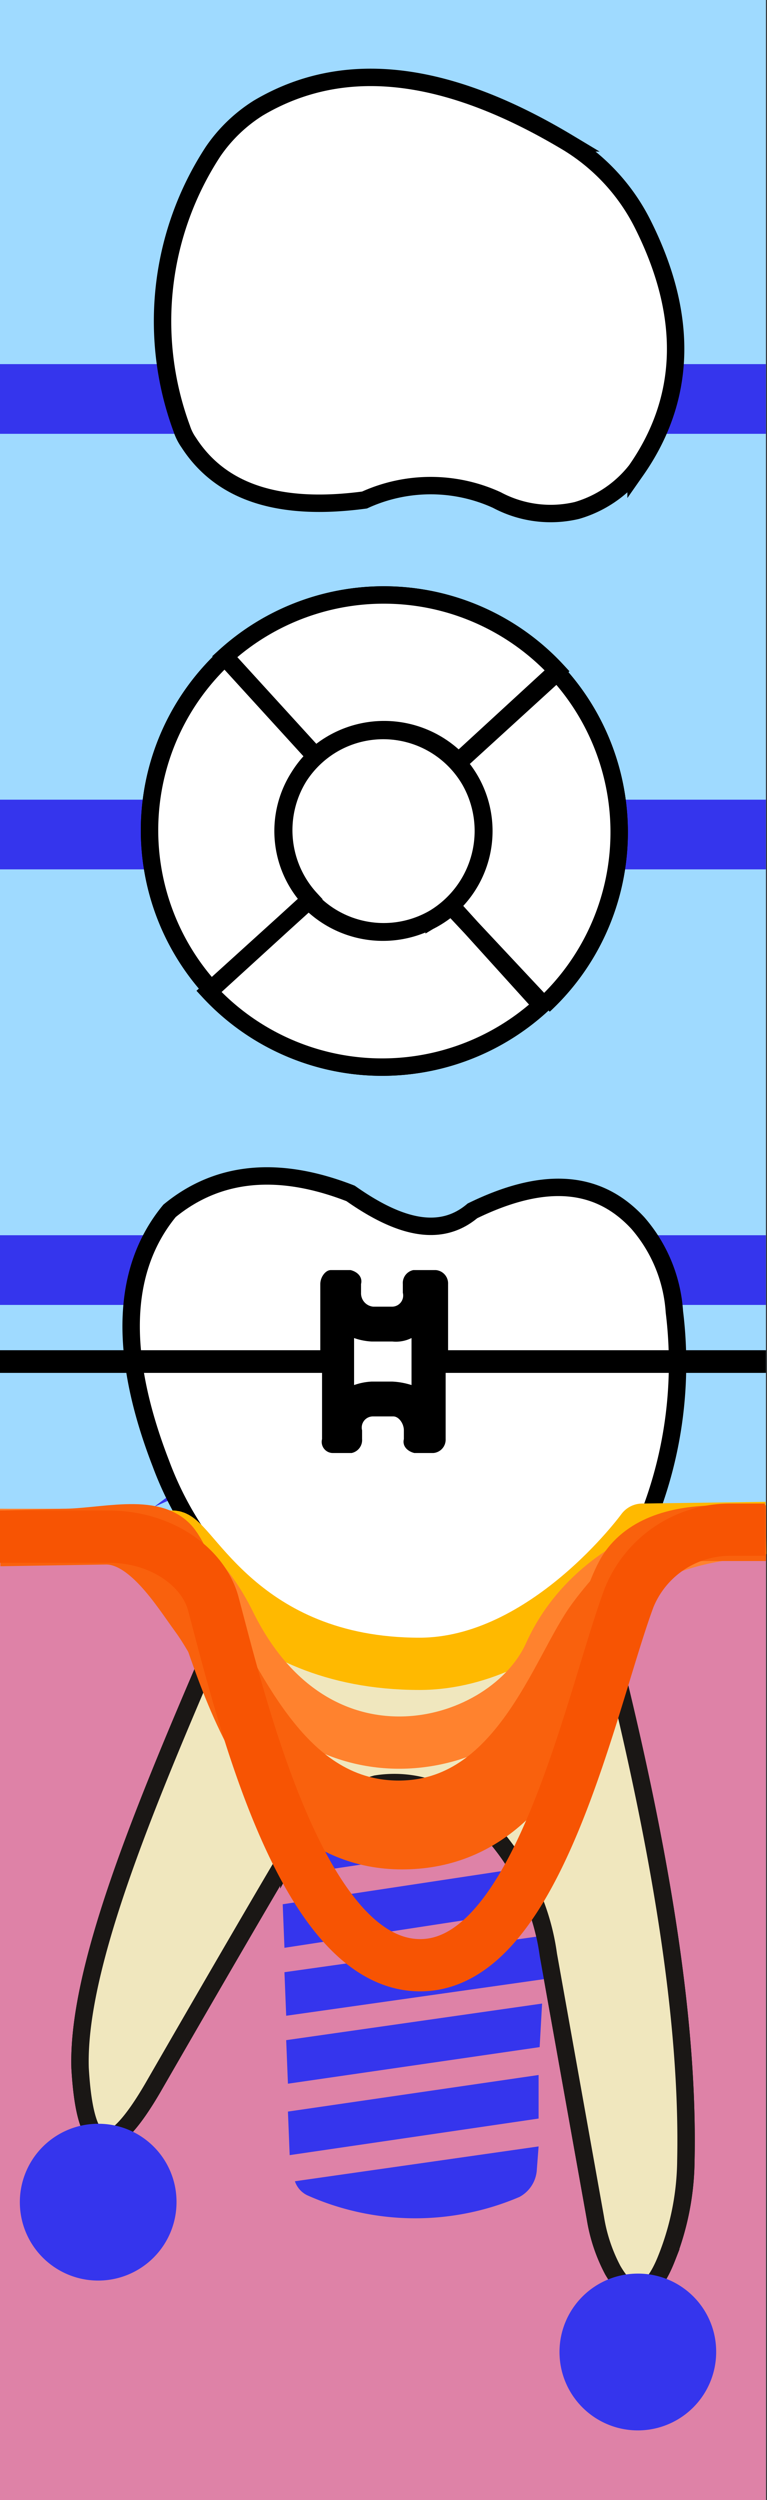 <svg xmlns="http://www.w3.org/2000/svg" viewBox="0 0 44.06 143.5"><rect x="0" y="0" width="44.06" height="143.5" fill="#333333" stroke="none"/><title>74tooth</title><g class="Слой_2" data-name="Слой 2"><g class="Слой_1-2" data-name="Слой 1"><g class="_74" data-name="74"><path class="background" d="M44,0V143.5H0V0Z" style="fill:#9fdaff"/><path class="bone" d="M44,88.4v55.1H0V88.4Z" style="fill:#de82a7"/><path class="bridge" d="M0,49.9v-4H44v4Zm0-29v4H44v-4Zm0,50v4H44v-4Z" style="fill:#3535ed"/><path class="root" d="M14,90.5c-4.6,10.7-9.6,21.7-9.4,28.2.3,5.2,1.7,5.4,4.2,1.1,0,0,5.3-9.2,7.8-13.4a8.13,8.13,0,0,1,5-4,6.61,6.61,0,0,1,5.1,1.3,13.2,13.2,0,0,1,4.8,8.5l2.7,15.1a9.64,9.64,0,0,0,1,3c1.1,1.9,2.2,1.6,3.1-.7a15.51,15.51,0,0,0,1.1-5.6c.2-9.4-2.1-21-5.3-33.1" style="fill:#f0e7be;stroke:#1a1715;stroke-miterlimit:10"/><path class="rootCanal" d="M8.54,115.8c1.8-6,4.8-9.1,8.4-14.9,2-3.3,9.4-3,11.5.2,4,6.1,5.1,10.9,6.9,17.3s.4,10.5,1.3,12.7,1.8-7.6.8-13.7c-1.9-11.3-3.8-16.1-6.5-25.8-.3-1-13.7-2.2-14-1-1.8,8.7-9.6,19.4-11.2,29.1C4.84,124.9,6.84,121.1,8.54,115.8Z" style="fill:#3535ed;stroke:#201600;stroke-miterlimit:10;stroke-width:0.25px"/><path class="implant" d="M30.94,123.2l-14,2a1.39,1.39,0,0,0,.7.8,15.23,15.23,0,0,0,12.2.1,1.9,1.9,0,0,0,1-1.6Zm0-4.1-14.4,2.1.1,2.5,14.3-2.1Zm.2-4.1-14.7,2.1.1,2.5L31,117.5Zm.1-3.9-14.9,2.1.1,2.5,14.8-2.1Zm.2-4.1-15.2,2.3.1,2.5,15-2.3Zm.3-4.1-15.6,2.3.1,2.5,15.3-2.3Zm0-5-15.8,2.3.1,2.5,15.7-2.3V97.9Zm.1-.7-16-.1.1,2.7,15.9-2.4Zm1.4-4.7h-.4l-18.1-.1h-.4v1.9a1.85,1.85,0,0,0,.2.7.91.91,0,0,0,.7.3h1.1l15,.1h1.1a.94.94,0,0,0,1-1Zm1.2-2.8V88.5h0a1.08,1.08,0,0,0-1-1l-18.1-.1h0a.94.94,0,0,0-1,1v1.2a1,1,0,0,0,.4.9c.1,0,.2.1.4.1l18.1.1a.6.6,0,0,0,.4-.1,1.49,1.49,0,0,0,.4-.9Z" style="fill:#3535ed"/><path class="rootMusk" d="M14,90.5c-4.6,10.7-9.6,21.7-9.4,28.2.3,5.2,1.7,5.4,4.2,1.1,0,0,5.3-9.2,7.8-13.4a8.13,8.13,0,0,1,5-4,6.61,6.61,0,0,1,5.1,1.3,13.2,13.2,0,0,1,4.8,8.5l2.7,15.1a9.64,9.64,0,0,0,1,3c1.1,1.9,2.2,1.6,3.1-.7a15.51,15.51,0,0,0,1.1-5.6c.2-9.4-2.1-21-5.3-33.1" style="fill:#f0e7be;stroke:#1a1715;stroke-miterlimit:10"/><path class="coronaLingual" d="M33.14,29.3a6.56,6.56,0,0,1-4.6-.6,9.14,9.14,0,0,0-7.6,0c-4.5.6-8.1-.2-10.1-3.3a3,3,0,0,1-.4-.8,17.78,17.78,0,0,1,1.8-15.9,8.83,8.83,0,0,1,2.6-2.5c4.9-2.9,10.8-2.2,17.8,2a11.52,11.52,0,0,1,4.3,4.7c2.7,5.4,2.4,10.1-.4,14.1A6.69,6.69,0,0,1,33.14,29.3Z" style="fill:#fff;stroke:#1a1715;stroke-miterlimit:10;stroke-width:0.25px"/><path class="coronaLingualIncisalDistal" d="M37.84,24.5h-7.9v4.6a7.56,7.56,0,0,0,3,0,5.1,5.1,0,0,0,3.5-2.2,14.92,14.92,0,0,0,1.4-2.4Z" style="fill:#3535ed"/><path class="coronaLingualIncisalMiddle" d="M16.24,24.5v4.1a18,18,0,0,0,4.6-.1c2.9-1.1,5.4-1.1,7.6,0a5.23,5.23,0,0,0,1.6.6V24.5Z" style="fill:#3535ed"/><path class="coronaLingualIncisionMesial" d="M16.24,24.5h-5.9c.1.2.3.5.4.7a7.37,7.37,0,0,0,5.5,3.4V24.5Z" style="fill:#3535ed"/><path class="coronaLingualMiddleDistal" d="M30,12.9V24.5h7.9c1.4-3.4,1.2-7.3-.9-11.6Z" style="fill:#3535ed"/><path class="coronaLingualMiddleMiddle" d="M30,24.5H16.34V12.9H30Z" style="fill:#3535ed"/><path class="coronaLingualMiddleMesial" d="M10.44,24.5h5.9V12.9h-6.1A17.78,17.78,0,0,0,10.44,24.5Z" style="fill:#3535ed"/><path class="coronaLingualCervicalDistal" d="M30,6.6v6.3h7a.1.1,0,0,1-.1-.1,10.82,10.82,0,0,0-4.3-4.7C31.74,7.5,30.84,7.1,30,6.6Z" style="fill:#3535ed"/><path class="coronaLingualCervicalMiddle" d="M16.24,13h13.7V6.7c-5.2-2.6-9.7-3-13.7-1.3Z" style="fill:#3535ed"/><path class="coronaLingualCervicalMesial" d="M10.24,13h6.1V5.4a10.09,10.09,0,0,0-1.5.7,7,7,0,0,0-2.6,2.5A15.77,15.77,0,0,0,10.24,13Z" style="fill:#3535ed"/><path class="coronaLabial" d="M27.14,69.5c3.9-1.9,7.1-1.9,9.5.7a8.62,8.62,0,0,1,2.1,5.1,24.1,24.1,0,0,1-1.5,11.8,11.18,11.18,0,0,1-4,4.9c-6,4.3-11.7,4.7-17.1,1a19.23,19.23,0,0,1-6.9-9c-2.4-6.2-2.3-11.1.5-14.5,2.8-2.3,6.3-2.6,10.4-1C22.84,70.4,25.24,71.1,27.14,69.5Z" style="fill:#fff;stroke:#1a1715;stroke-miterlimit:10;stroke-width:0.25px"/><path class="coronaLabialIncisalDistal" d="M30.44,68.3v6.3h8.3a9,9,0,0,0-2.1-4.4A6.28,6.28,0,0,0,30.44,68.3Z" style="fill:#3535ed"/><path class="coronaLabialIncisalMiddle" d="M15,67.6v7.1h15.3V68.4a15.21,15.21,0,0,0-3.2,1.1c-1.9,1.6-4.3.9-7-1A12,12,0,0,0,15,67.6Z" style="fill:#3535ed"/><path class="coronaLabialIncisionMesial" d="M7.64,74.7H15V67.6a8.59,8.59,0,0,0-5.3,1.9A9,9,0,0,0,7.64,74.7Z" style="fill:#3535ed"/><path class="coronaLabialMiddleDistal" d="M38.64,74.7h-8.3V86.6h7.1a26.12,26.12,0,0,0,1.3-11.3c0-.3-.1-.5-.1-.7Z" style="fill:#3535ed"/><path class="coronaLabialMiddleMiddle" d="M30.34,86.5H15V74.6h15.3Z" style="fill:#3535ed"/><path class="coronaLabialMiddleMesial" d="M9.24,84c.4.8.8,1.7,1.2,2.5H15V74.6H7.64A20,20,0,0,0,9.24,84Z" style="fill:#3535ed"/><path class="coronaLabialCervicalDistal" d="M37.44,86.5h-7.1v7.2a22.87,22.87,0,0,0,2.9-1.8,11.31,11.31,0,0,0,4-4.9c.1-.2.1-.3.2-.5Z" style="fill:#3535ed"/><path class="coronaLabialCervicalMiddle" d="M30.34,86.5H14.94v5.6l1.1.8c4.6,3.1,9.3,3.3,14.3.8V86.5Z" style="fill:#3535ed"/><path class="coronaLabialCervicalMesial" d="M15,92.1V86.5h-4.6A16.68,16.68,0,0,0,15,92.1Z" style="fill:#3535ed"/><path class="veneer" d="M23.44,78.1c2.8-1,3.1-.9,4.9,1.5l1.2,1.6-.7-1.9c-1.1-2.8-1-3.2,1.4-5l1.6-1.2-1.9.7c-2.8,1-3.1.9-4.9-1.5l-1.2-1.6.7,1.9c1.1,2.8,1,3.2-1.4,5l-1.6,1.2Zm1.1,10.4c1.7-.6,1.8-.6,2.9.9l1.2,1.6L28,89.2c-.6-1.7-.5-1.9.9-3l1.6-1.2-1.9.7c-1.6.6-1.8.6-2.9-.9l-1.2-1.6.7,1.9c.6,1.7.5,1.9-.9,3l-1.6,1.2Zm7.1-4.5c1.7-.6,1.8-.6,2.9.9l1.2,1.6L35,84.6c-.6-1.7-.5-1.9.9-3l1.6-1.2-1.9.7c-1.6.6-1.8.5-2.9-.9l-1.2-1.6.7,1.9c.6,1.7.5,1.9-.9,3l-1.6,1.2Zm-18-5.6c1.8-.6,1.9-.6,3,.9l1.2,1.6-.7-1.9c-.6-1.7-.5-1.9.9-3l1.6-1.2-1.9.7c-1.7.6-1.8.6-2.9-.9L13.74,73l.7,1.9c.6,1.7.5,1.9-.9,3l-1.6,1.2Zm-3,7.3c1.7-.6,1.8-.6,2.9.9l1.2,1.6-.6-1.8c-.6-1.7-.5-1.9.9-3l1.6-1.2-1.9.7c-1.6.6-1.8.6-2.9-.9l-1.2-1.6.7,1.9c.6,1.7.5,1.9-.9,3l-1.6,1.2Z" style="fill:#3535ed"/><path class="coronaTop" d="M17.74,51.7,12,56.9a13.56,13.56,0,0,0,19.1.8L25.94,52A5.92,5.92,0,0,1,17.74,51.7Zm.1-.1a5.83,5.83,0,0,1,.3-8.2l-5.2-5.7a13.56,13.56,0,0,0-.8,19.1l5.7-5.2Zm8.5-7.9L32,38.5a13.56,13.56,0,0,0-19.1-.8l5.2,5.7A5.93,5.93,0,0,1,26.34,43.7Zm4.9,14A13.56,13.56,0,0,0,32,38.6l-5.7,5.2a5.83,5.83,0,0,1-.4,8.2Zm-6.3-5a5.78,5.78,0,0,1-5.8-10A5.76,5.76,0,0,1,27,44.8,5.85,5.85,0,0,1,24.94,52.7Z" style="fill:#fff;stroke:#000;stroke-miterlimit:10"/><path class="coronaTopBuccal" d="M17.74,51.7,12,56.9a13.56,13.56,0,0,0,19.1.8L25.94,52A5.92,5.92,0,0,1,17.74,51.7Z" style="fill:#3535ed"/><path class="coronaTopMedial" d="M17.84,51.6a5.83,5.83,0,0,1,.3-8.2l-5.2-5.7a13.56,13.56,0,0,0-.8,19.1l5.7-5.2Z" style="fill:#3535ed"/><path class="coronaTopLingual" d="M26.34,43.7,32,38.5a13.56,13.56,0,0,0-19.1-.8l5.2,5.7A5.93,5.93,0,0,1,26.34,43.7Z" style="fill:#3535ed"/><path class="coronaTopDistal" d="M31.24,57.7A13.56,13.56,0,0,0,32,38.6l-5.7,5.2a5.83,5.83,0,0,1-.4,8.2Z" style="fill:#3535ed"/><path class="coronaTopOclusial" d="M24.94,52.7a5.78,5.78,0,0,1-5.8-10A5.76,5.76,0,0,1,27,44.8,5.85,5.85,0,0,1,24.94,52.7Z" style="fill:#3535ed"/><path class="silant" d="M28.94,53.3A16.09,16.09,0,0,1,23,54.6c-3.3,0-4.8-1.2-4.8-2.7s1.2-2.4,4.5-3.3c4.4-1.1,6.5-2.9,6.5-5.1,0-2.9-3.1-5.3-8.4-5.3a15.66,15.66,0,0,0-6,1.1l1.1,2.4a13.11,13.11,0,0,1,5-1c2.6,0,4.1,1.2,4.1,2.5,0,1.5-1.5,2.2-4.7,3.1-4.2,1.2-6.4,2.7-6.4,5.4,0,3.2,3.4,5.4,9.2,5.4A19,19,0,0,0,30,55.9Z" style="fill:#3535ed"/><path class="crown" d="M17.74,51.7,12,56.9a13.56,13.56,0,0,0,19.1.8L25.94,52A5.92,5.92,0,0,1,17.74,51.7Zm.1-.1a5.83,5.83,0,0,1,.3-8.2l-5.2-5.7a13.56,13.56,0,0,0-.8,19.1l5.7-5.2Zm8.5-7.9L32,38.5a13.56,13.56,0,0,0-19.1-.8l5.2,5.7A5.93,5.93,0,0,1,26.34,43.7Zm4.9,14A13.56,13.56,0,0,0,32,38.6l-5.7,5.2a5.83,5.83,0,0,1-.4,8.2Zm-6.3-5a5.78,5.78,0,0,1-5.8-10A5.76,5.76,0,0,1,27,44.8,5.85,5.85,0,0,1,24.94,52.7Zm8.2-23.4a6.56,6.56,0,0,1-4.6-.6,9.14,9.14,0,0,0-7.6,0c-4.5.6-8.1-.2-10.1-3.3a3,3,0,0,1-.4-.8,17.78,17.78,0,0,1,1.8-15.9,8.83,8.83,0,0,1,2.6-2.5c4.9-2.9,10.8-2.2,17.8,2a11.52,11.52,0,0,1,4.3,4.7c2.7,5.4,2.4,10.1-.4,14.1A6.69,6.69,0,0,1,33.14,29.3Zm-6,40.2c3.9-1.9,7.1-1.9,9.5.7a8.62,8.62,0,0,1,2.1,5.1,24.1,24.1,0,0,1-1.5,11.8,11.18,11.18,0,0,1-4,4.9c-6,4.3-11.7,4.7-17.1,1a19.23,19.23,0,0,1-6.9-9c-2.4-6.2-2.3-11.1.5-14.5,2.8-2.3,6.3-2.6,10.4-1C22.84,70.4,25.24,71.1,27.14,69.5Z" style="fill:#fff;stroke:#000;stroke-miterlimit:10"/><path class="braces" d="M23.64,76.8h0v2.7a4.25,4.25,0,0,0-1.1-.2h-1.2a3.55,3.55,0,0,0-1,.2V76.8h0a3.55,3.55,0,0,0,1,.2h1.2a2,2,0,0,0,1.1-.2M19,72.9c-.3,0-.6.4-.6.8v3.8H0v1.3h18.5v3.8a.64.64,0,0,0,.6.8h1.1a.76.76,0,0,0,.6-.8v-.5a.64.64,0,0,1,.6-.8h1.2c.3,0,.6.4.6.8v.5c-.1.4.2.7.6.8h1.1a.77.77,0,0,0,.7-.8V78.8H44V77.5H25.74V73.7a.77.77,0,0,0-.7-.8h-1.3a.76.76,0,0,0-.6.8v.5a.64.64,0,0,1-.6.8h-1.1a.77.77,0,0,1-.7-.8v-.5c.1-.4-.2-.7-.6-.8Z"/><path class="gum" d="M44,87.7l-7.1.1s-5.6,7.7-12.8,7.7c-10.2,0-13.1-7.4-14.2-7.3L0,88.1" style="fill:none;stroke:#ffb900;stroke-linejoin:round;stroke-width:3px"/><path class="paradontit1" d="M44,87.9c-5.8,0-10.5,2.8-12.4,7-2.5,5.6-13.3,8.6-18.4-1.7-2.8-5.7-7.1-5.1-9-5.1H0" style="fill:none;stroke:#ff822e;stroke-linejoin:round;stroke-width:3px"/><path class="paradontit2" d="M44,88.1h-3.6c-2.3,0-5.2,3.3-6.3,4.8-2.1,2.8-4.4,10.8-11.2,10.8s-9.4-7.9-11.6-10.9c-1.1-1.5-2.9-4.5-5.2-4.5L0,88.4" style="fill:none;stroke:#f9610d;stroke-linejoin:round;stroke-width:3px"/><path class="paradontit3" d="M44,87.9h-2.6c-2.3,0-4.3.5-5.4,2-2,2.8-3.4,15.9-12.9,15.9S12.24,91.7,10,88.7c-1.1-1.5-4.1-.6-6.4-.6L0,88.2" style="fill:none;stroke:#f9610d;stroke-linejoin:round;stroke-width:3px"/><path class="paradontit4" d="M43.94,87.8h-2a6.26,6.26,0,0,0-5.8,3.9c-2.2,5.9-5.2,21.1-12,21.1S13.84,98,12.24,92c-.6-2.1-3-3.8-6-3.8H0" style="fill:none;stroke:#f75403;stroke-linejoin:round;stroke-width:3px"/><path class="periodontit" d="M10.14,126.4a4.5,4.5,0,1,1-4.5-4.5A4.48,4.48,0,0,1,10.14,126.4Zm26.5,4.1a4.5,4.5,0,1,0,4.5,4.5A4.48,4.48,0,0,0,36.64,130.5Z" style="fill:#3535ed"/></g></g></g></svg>